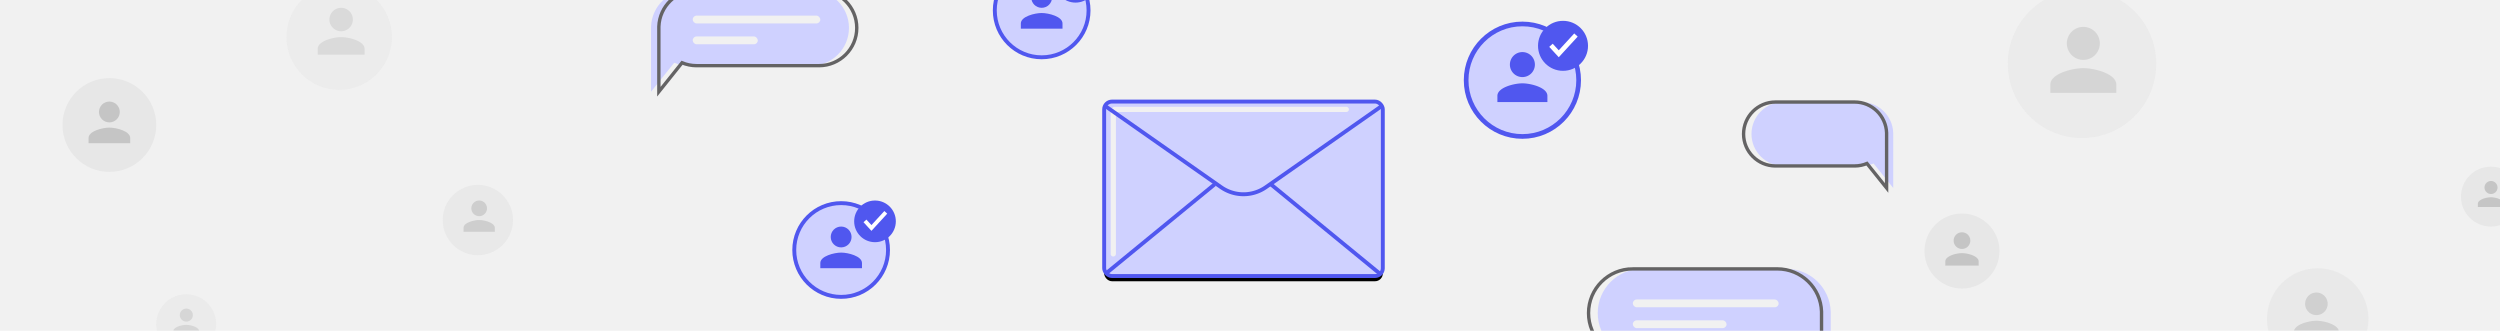 <svg xmlns="http://www.w3.org/2000/svg" xmlns:xlink="http://www.w3.org/1999/xlink" width="960" height="127" viewBox="0 0 960 127">
    <defs>
        <rect id="b" width="107" height="67" x="424" y="79" rx="3"/>
        <filter id="a" width="131.3%" height="150%" x="-15.7%" y="-22%" filterUnits="objectBoundingBox">
            <feMorphology in="SourceAlpha" operator="dilate" radius=".75" result="shadowSpreadOuter1"/>
            <feOffset dy="2" in="shadowSpreadOuter1" result="shadowOffsetOuter1"/>
            <feGaussianBlur in="shadowOffsetOuter1" result="shadowBlurOuter1" stdDeviation="5"/>
            <feComposite in="shadowBlurOuter1" in2="SourceAlpha" operator="out" result="shadowBlurOuter1"/>
            <feColorMatrix in="shadowBlurOuter1" values="0 0 0 0 0 0 0 0 0 0 0 0 0 0 0 0 0 0 0.032 0"/>
        </filter>
    </defs>
    <g fill="none" fill-rule="evenodd" transform="translate(0 -40)">
        <path fill="#F1F1F1" d="M0 0h960v189H0z"/>
        <use fill="#000" filter="url(#a)" xlink:href="#b"/>
        <use fill="#CFD1FF" stroke="#5057EF" stroke-width="1.5" xlink:href="#b"/>
        <rect width="91" height="2" x="427" y="81" fill="#F1F1F1" rx="1"/>
        <path fill="#F1F1F1" d="M428.5 83.5v54a1 1 0 1 1-2 0v-54a1 1 0 1 1 2 0z"/>
        <path fill="#CFD1FF" d="M311.5 36.217c8.008 0 14.5 6.492 14.5 14.5s-6.492 14.5-14.5 14.5h-47c-1.986 0-3.879-.4-5.602-1.122L250 75.217v-25c.272-7.777 6.66-14 14.5-14h47z"/>
        <path stroke="#646364" stroke-width="1.3" d="M314.5 36.217c8.008 0 14.5 6.492 14.5 14.5s-6.492 14.5-14.5 14.5h-47c-1.986 0-3.879-.4-5.602-1.122L253 75.217v-25c.272-7.777 6.66-14 14.5-14h47z"/>
        <path fill="#CFD1FF" d="M684.842 79.183c-6.776 0-12.27 5.494-12.27 12.27s5.494 12.269 12.27 12.269h29.889c1.675 0 3.272-.336 4.727-.944l7.542 9.405V91.03c-.23-6.58-5.635-11.847-12.27-11.847h-29.888z"/>
        <path stroke="#646364" stroke-width="1.3" d="M681.803 79.183c-6.776 0-12.27 5.494-12.27 12.27s5.494 12.269 12.27 12.269h30.383c1.676 0 3.273-.336 4.727-.944l7.543 9.405V91.03c-.23-6.58-5.635-11.847-12.27-11.847h-30.383z"/>
        <path fill="#CFD1FF" d="M630.492 143.254c-9.367 0-16.96 7.593-16.96 16.96s7.593 16.96 16.96 16.96h55.548c2.303 0 4.5-.459 6.502-1.29L703 188.87V159.63c-.318-9.096-7.79-16.375-16.96-16.375h-55.548z"/>
        <path stroke="#646364" stroke-width="1.3" d="M626.96 143.254c-9.367 0-16.96 7.593-16.96 16.96s7.593 16.96 16.96 16.96h55.548c2.303 0 4.5-.459 6.502-1.29l10.458 12.987V159.63c-.318-9.096-7.789-16.375-16.96-16.375H626.96z"/>
        <rect width="56" height="3" x="627" y="155" fill="#F1F1F1" rx="1.5"/>
        <rect width="49" height="3" x="266" y="46" fill="#F1F1F1" rx="1.5"/>
        <rect width="36" height="3" x="627" y="163" fill="#F1F1F1" rx="1.5"/>
        <rect width="25" height="3" x="266" y="54" fill="#F1F1F1" rx="1.5"/>
        <g transform="translate(24 70)">
            <circle cx="18" cy="18" r="18" fill="#E7E7E7"/>
            <path fill="#888" fill-rule="nonzero" d="M18 17c2.21 0 4-1.79 4-4s-1.79-4-4-4-4 1.79-4 4 1.79 4 4 4zm0 2c-2.67 0-8 1.34-8 4v2h16v-2c0-2.66-5.33-4-8-4z" opacity=".351"/>
            <path d="M6 5h24v24H6z"/>
        </g>
        <g transform="translate(739 122)">
            <circle cx="14.4" cy="14.4" r="14.4" fill="#E7E7E7"/>
            <path fill="#888" fill-rule="nonzero" d="M14.4 13.6a3.2 3.2 0 1 0 0-6.4 3.2 3.2 0 1 0 0 6.4zm0 1.6c-2.136 0-6.4 1.072-6.4 3.2V20h12.8v-1.6c0-2.128-4.264-3.2-6.4-3.2z" opacity=".351"/>
            <path d="M4.8 4H24v19.2H4.8z"/>
        </g>
        <g transform="translate(945 103.5)">
            <circle cx="11.5" cy="12" r="11.5" fill="#E7E7E7"/>
            <path fill="#888" fill-rule="nonzero" d="M11.5 11a2.5 2.5 0 1 0 .001-4.999A2.5 2.5 0 0 0 11.5 11zm0 1.25c-1.669 0-5 .838-5 2.5V16h10v-1.25c0-1.662-3.331-2.5-5-2.5z" opacity=".351"/>
            <path d="M4 3.5h15v15H4z"/>
        </g>
        <g opacity=".75" transform="translate(870 143)">
            <circle cx="20" cy="19.5" r="19.5" fill="#E7E7E7"/>
            <path fill="#888" fill-rule="nonzero" d="M19.5 18a4.332 4.332 0 0 0 4.333-4.333A4.332 4.332 0 0 0 19.5 9.333a4.332 4.332 0 0 0-4.333 4.334A4.332 4.332 0 0 0 19.5 18zm0 2.167c-2.893 0-8.667 1.451-8.667 4.333v2.167h17.334V24.5c0-2.882-5.775-4.333-8.667-4.333z" opacity=".351"/>
            <path d="M6.5 5h26v26h-26z"/>
        </g>
        <g opacity=".639" transform="translate(771 36)">
            <circle cx="28.5" cy="28.5" r="28.5" fill="#E7E7E7"/>
            <path fill="#888" fill-rule="nonzero" d="M29 27c3.5 0 6.333-2.834 6.333-6.333 0-3.5-2.834-6.334-6.333-6.334a6.332 6.332 0 0 0-6.333 6.334C22.667 24.166 25.5 27 29 27zm0 3.167c-4.227 0-12.667 2.121-12.667 6.333v3.167h25.334V36.5c0-4.212-8.44-6.333-12.667-6.333z" opacity=".351"/>
            <path d="M10 8h38v38H10z"/>
        </g>
        <g transform="translate(305 117)">
            <circle cx="18" cy="19" r="18" fill="#CFD1FF" stroke="#5057EF" stroke-width="1.5"/>
            <path fill="#5057EF" fill-rule="nonzero" d="M18 18c2.21 0 4-1.79 4-4s-1.79-4-4-4-4 1.79-4 4 1.79 4 4 4zm0 2c-2.67 0-8 1.34-8 4v2h16v-2c0-2.66-5.33-4-8-4z"/>
            <path d="M6 6h24v24H6z"/>
            <circle cx="31" cy="8" r="8" fill="#5057EF"/>
            <path stroke="#FFF" stroke-width="1.5" d="M27.143 7.828l2.492 2.713 5.508-6"/>
        </g>
        <g transform="translate(382 25)">
            <circle cx="18" cy="19" r="18" fill="#CFD1FF" stroke="#5057EF" stroke-width="1.5"/>
            <path fill="#5057EF" fill-rule="nonzero" d="M18 18c2.21 0 4-1.79 4-4s-1.79-4-4-4-4 1.79-4 4 1.79 4 4 4zm0 2c-2.67 0-8 1.34-8 4v2h16v-2c0-2.66-5.33-4-8-4z"/>
            <path d="M6 6h24v24H6z"/>
            <circle cx="31" cy="8" r="8" fill="#5057EF"/>
        </g>
        <g opacity=".624" transform="translate(60 153)">
            <circle cx="11.5" cy="11.5" r="11.5" fill="#E7E7E7"/>
            <path fill="#888" fill-rule="nonzero" d="M11.5 10.5a2.5 2.5 0 1 0 .001-4.999A2.5 2.5 0 0 0 11.5 10.5zm0 1.25c-1.669 0-5 .838-5 2.5v1.25h10v-1.25c0-1.662-3.331-2.5-5-2.5z" opacity=".351"/>
            <path d="M4 3h15v15H4z"/>
        </g>
        <g opacity=".8" transform="translate(170 111)">
            <circle cx="13.5" cy="13.5" r="13.5" fill="#E7E7E7"/>
            <path fill="#888" fill-rule="nonzero" d="M14 12a3 3 0 1 0 0-6 3 3 0 1 0 0 6zm0 1.5c-2.003 0-6 1.005-6 3V18h12v-1.5c0-1.995-3.998-3-6-3z" opacity=".351"/>
            <path d="M5 3h18v18H5z"/>
        </g>
        <g opacity=".539" transform="translate(110 34)">
            <circle cx="20.25" cy="20.25" r="20.25" fill="#E7E7E7"/>
            <path fill="#888" fill-rule="nonzero" d="M21 18c2.486 0 4.5-2.014 4.5-4.5S23.486 9 21 9a4.499 4.499 0 0 0-4.5 4.5c0 2.486 2.014 4.5 4.5 4.5zm0 2.25c-3.004 0-9 1.508-9 4.5V27h18v-2.25c0-2.992-5.996-4.5-9-4.5z" opacity=".351"/>
            <path d="M7.5 4.5h27v27h-27z"/>
        </g>
        <g>
            <g transform="translate(563 48)">
                <circle cx="21.6" cy="22.8" r="21.6" fill="#CFD1FF" stroke="#5057EF" stroke-width="1.8"/>
                <path fill="#5057EF" fill-rule="nonzero" d="M21.6 21.6c2.652 0 4.8-2.148 4.8-4.8 0-2.652-2.148-4.8-4.8-4.8a4.799 4.799 0 0 0-4.8 4.8c0 2.652 2.148 4.8 4.8 4.8zm0 2.4c-3.204 0-9.6 1.608-9.6 4.8v2.4h19.2v-2.4c0-3.192-6.396-4.8-9.6-4.8z"/>
                <path d="M7.2 7.2H36V36H7.2z"/>
                <circle cx="37.2" cy="9.6" r="9.6" fill="#5057EF"/>
                <path stroke="#FFF" stroke-width="1.8" d="M32.572 9.393l2.99 3.257 6.61-7.2"/>
            </g>
        </g>
        <path stroke="#5057EF" stroke-linecap="round" stroke-width="1.5" d="M424.685 80.908l44.207 30.97a15 15 0 0 0 17.215 0l44.194-30.97"/>
        <path stroke="#5057EF" stroke-width="1.5" d="M424.685 145l41.756-34.231M529.756 145L488 110.769"/>
    </g>
</svg>
